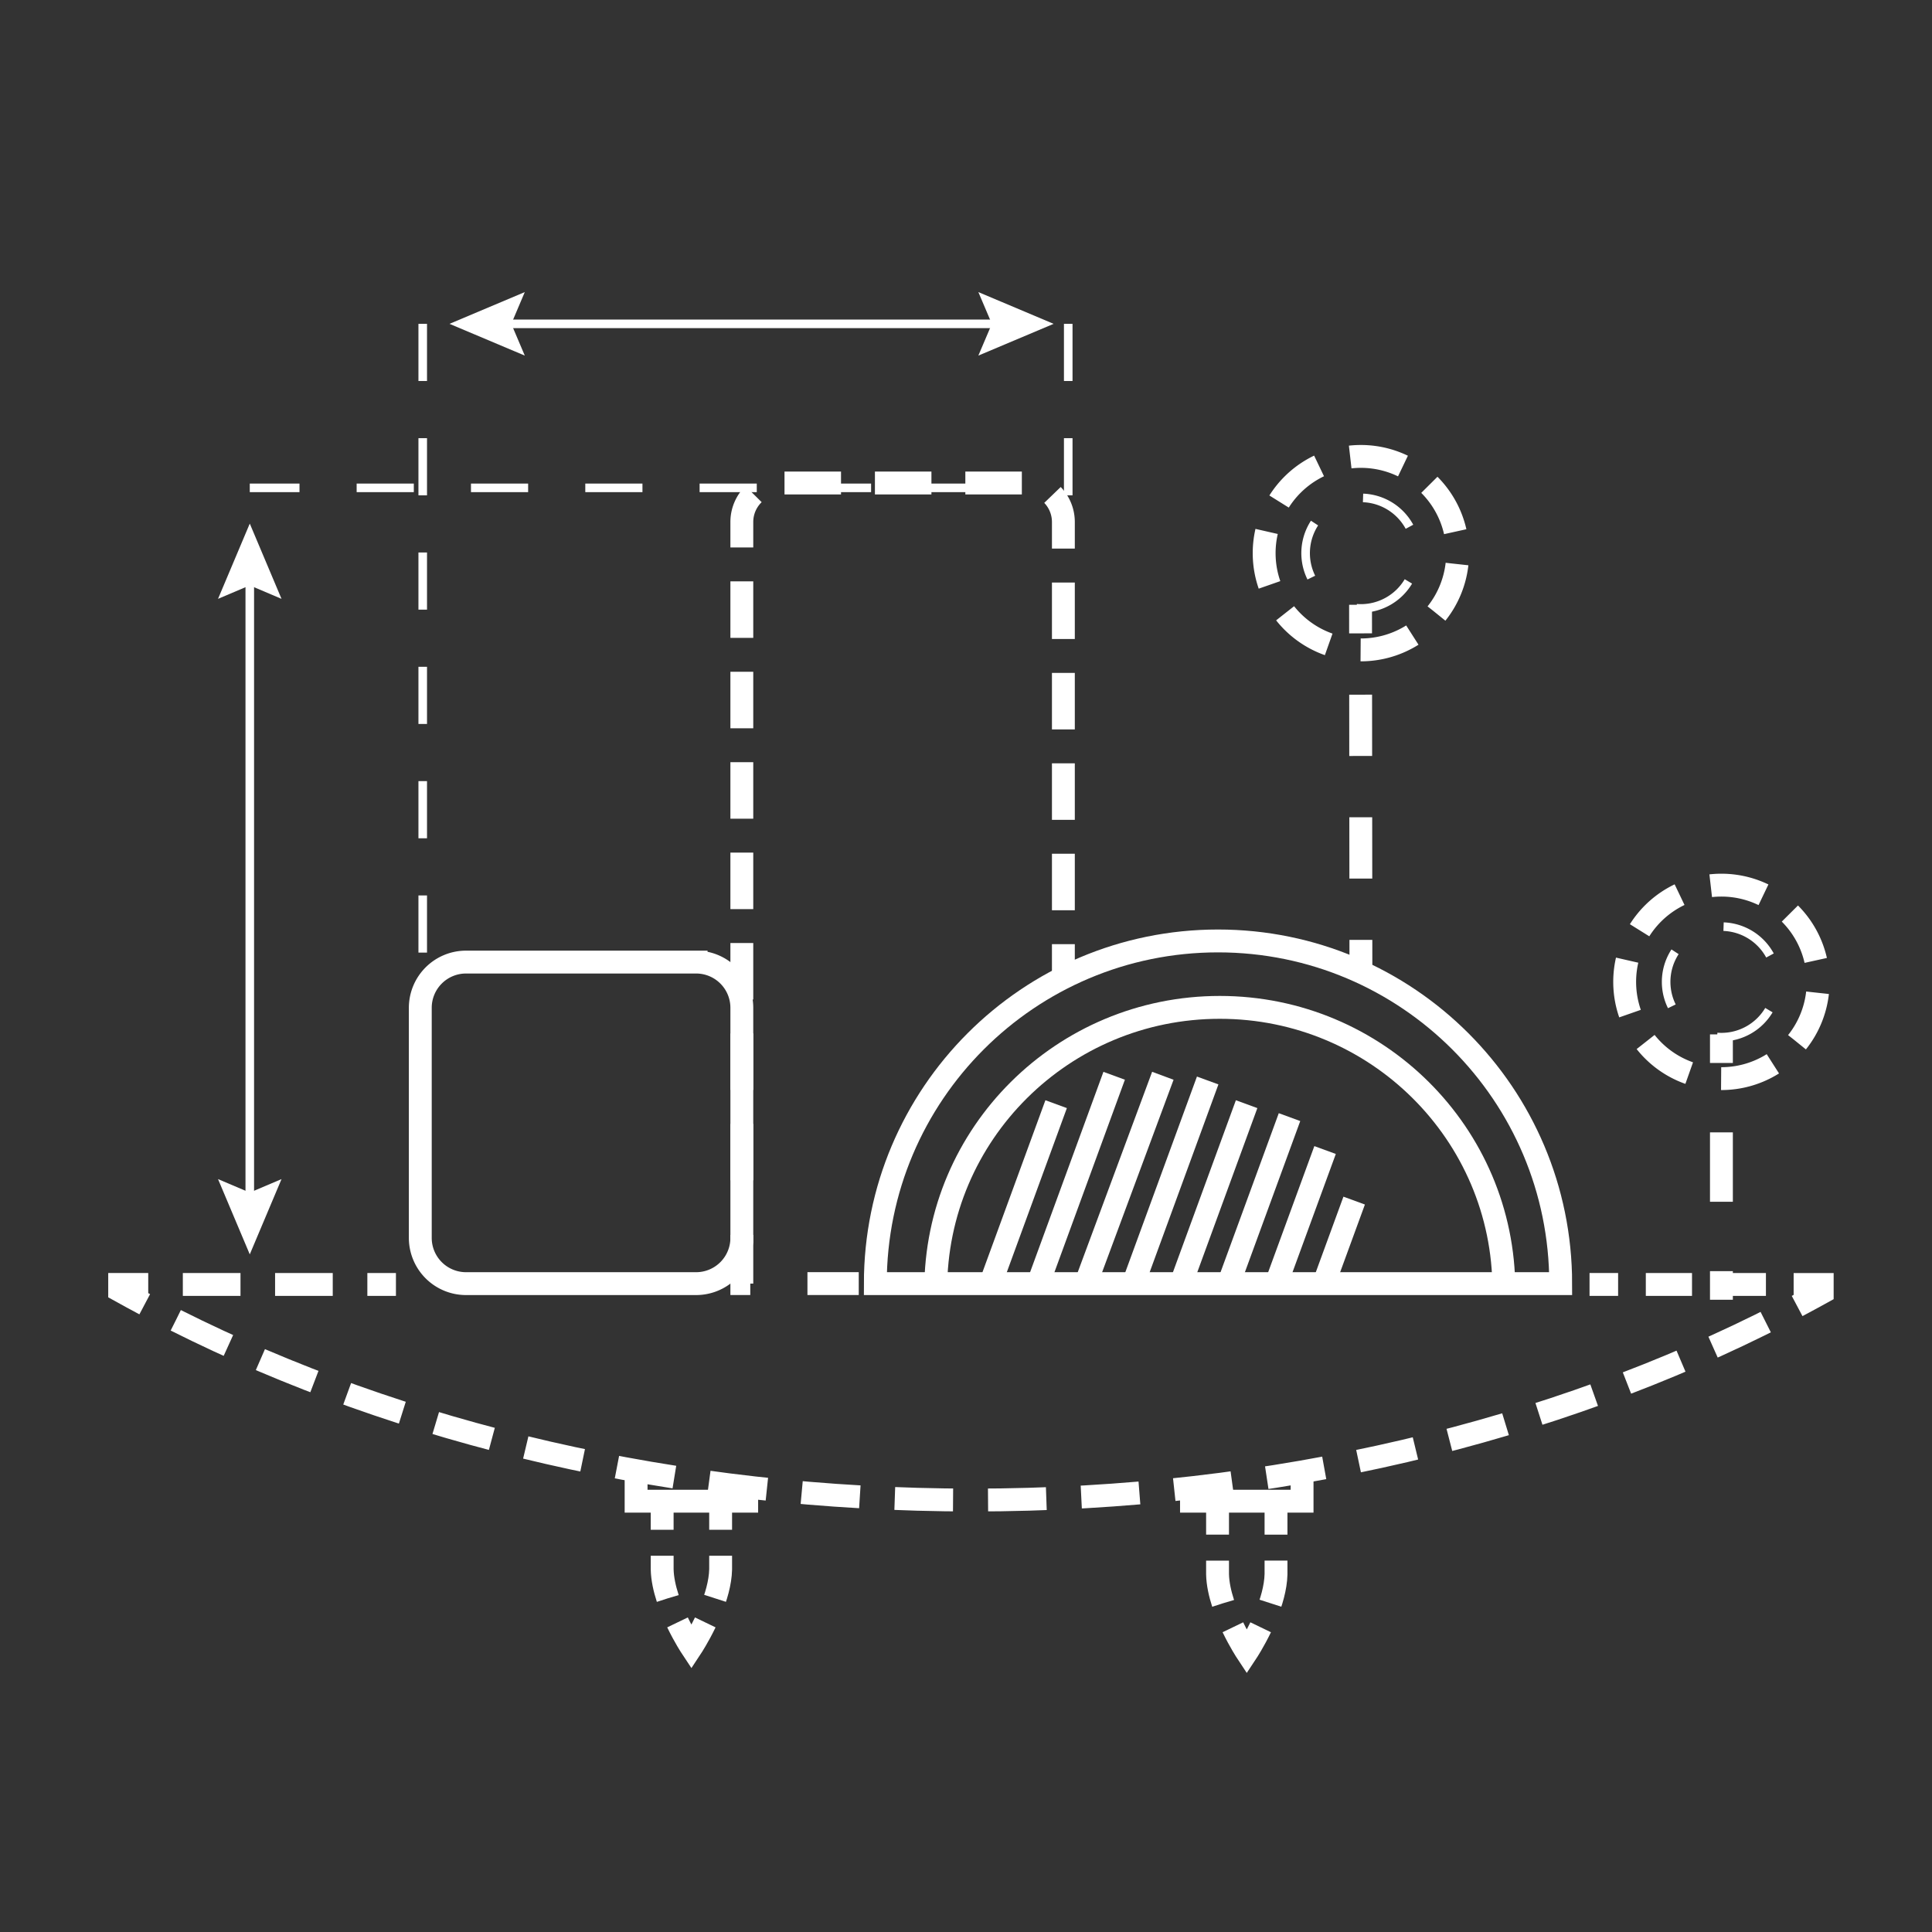 <svg xmlns="http://www.w3.org/2000/svg" width="169" height="169"><rect width="100%" height="100%" fill="#333333" stroke="none"/><g fill="none" fill-rule="evenodd"><path stroke="#FFF" stroke-width="2" d="M86.625 112.324l5.76-15.738m-1.594 15.738l6.67-18.222m-2.506 18.222l6.764-18.222m-2.598 18.222l6.52-17.81m-2.354 17.81l5.76-15.738m-1.596 15.738l5.348-14.605m-1.182 14.605l4.293-11.726m-.127 11.726l2.672-7.303m32.125 8.672v-2.5"/><path stroke="#FFF" stroke-dasharray="6.07 6.07" stroke-width="2" d="M150.58 105.123V96.02"/><path stroke="#FFF" stroke-width="2" d="M150.58 92.982v-2.5"/><path stroke="#FFF" stroke-dasharray="4.745 2.847" stroke-width="2" d="M150.579 94.351a8.462 8.462 0 1 0 0-16.924 8.462 8.462 0 0 0 0 16.924z"/><path stroke="#FFF" stroke-width="2" d="M34.634 112.357h-2.5"/><path stroke="#FFF" stroke-dasharray="5.044 3.026" stroke-width="2" d="M29.107 112.357H14.479"/><path stroke="#FFF" stroke-width="2" d="M12.967 112.357h-2.5v.537c.725.402 1.456.803 2.194 1.193"/><path stroke="#FFF" stroke-dasharray="5.1 3.06" stroke-width="2" d="M15.378 115.494c19.725 9.906 43.76 15.721 69.696 15.721 26.406 0 50.842-6.027 70.766-16.264"/><path stroke="#FFF" stroke-width="2" d="M157.201 114.242a135.1 135.1 0 0 0 2.196-1.189v-.695h-2.5"/><path stroke="#FFF" stroke-dasharray="4.041 2.425" stroke-width="2" d="M154.473 112.357h-11.719"/><path stroke="#FFF" stroke-width="2" d="M141.543 112.357h-2.5m-57.192.459c0-13.641 11.125-24.697 24.85-24.697 13.723 0 24.848 11.057 24.848 24.697"/><path stroke="#FFF" stroke-dasharray="5 5" stroke-width=".75" d="M150.579 90.724a4.835 4.835 0 1 0 0-9.67 4.835 4.835 0 0 0 0 9.67z"/><path stroke="#FFF" stroke-width="2" d="M55.642 128.646v2.67h9.675v-1.336M113.898 128.646v2.67h-9.675v-1.336M63.037 131.316v2.5"/><path stroke="#FFF" stroke-dasharray="3.782 2.269" stroke-width="2" d="M63.037 136.086v1.195c-.027 1.182-.416 2.467-.881 3.602"/><path stroke="#FFF" stroke-width="2" d="M61.693 141.918c-.617 1.279-1.213 2.182-1.213 2.182s-.598-.902-1.215-2.182"/><path stroke="#FFF" stroke-dasharray="3.782 2.269" stroke-width="2" d="M58.409 139.814c-.272-.836-.467-1.709-.486-2.533v-2.33"/><path stroke="#FFF" stroke-width="2" d="M57.922 133.816v-2.5m53.696.426v2.5"/><path stroke="#FFF" stroke-dasharray="3.782 2.269" stroke-width="2" d="M111.618 136.512v1.195c-.028 1.182-.416 2.469-.881 3.602"/><path stroke="#FFF" stroke-width="2" d="M110.275 142.344c-.617 1.279-1.215 2.182-1.215 2.182s-.597-.902-1.214-2.182"/><path stroke="#FFF" stroke-dasharray="3.782 2.269" stroke-width="2" d="M106.989 140.242c-.272-.838-.467-1.711-.485-2.535v-2.33"/><path stroke="#FFF" stroke-width="2" d="M106.504 134.242v-2.5m12.54-47.028l-.002-2.5"/><path stroke="#FFF" stroke-dasharray="5.362 5.362" stroke-width="2" d="M119.037 76.852l-.019-18.769"/><path stroke="#FFF" stroke-width="2" d="M119.015 55.403l-.002-2.5"/><path stroke="#FFF" stroke-dasharray="4.745 2.847" stroke-width="2" d="M119.043 56.849a8.462 8.462 0 1 0 0-16.924 8.462 8.462 0 0 0 0 16.924z"/><path stroke="#FFF" stroke-dasharray="5 5" stroke-width=".75" d="M119.043 53.222a4.835 4.835 0 1 0 0-9.67 4.835 4.835 0 0 0 0 9.67z"/><path stroke="#FFF" stroke-width="2" d="M93.018 85.09v-2.5"/><path stroke="#FFF" stroke-dasharray="4.943 2.966" stroke-width="2" d="M93.018 79.625V45.659a3.41 3.41 0 0 0-3.41-3.41H68.3a3.409 3.409 0 0 0-3.409 3.41v59.087"/><path stroke="#FFF" stroke-width="2" d="M64.891 106.229v2.5m-4-24.572H40.765a4 4 0 0 0-4 4v20.127a4 4 0 0 0 4 4h20.126a4 4 0 0 0 4-4V88.157a4 4 0 0 0-4-4z"/><path stroke="#FFF" stroke-dasharray="5 5" stroke-width=".75" d="M86.198 42.675H21.849m15.129-14.347V85.93m56.465-57.602v15.341"/><path stroke="#FFF" stroke-width=".75" d="M43.798 28.328h43.89"/><path fill="#FFF" fill-rule="nonzero" d="M45.905 31.105l-1.179-2.777 1.179-2.778-6.584 2.778zM85.581 31.105l1.181-2.777-1.181-2.778 6.584 2.778z"/><path stroke="#FFF" stroke-width=".75" d="M21.849 50.278v54.968"/><path fill="#FFF" fill-rule="nonzero" d="M19.072 52.384l2.777-1.179 2.777 1.179-2.777-6.584zM19.072 103.141l2.777 1.179 2.777-1.179-2.777 6.584z"/><path stroke="#FFF" stroke-width="2" d="M76.568 112.283c0-16.555 13.42-29.975 29.977-29.975 16.554 0 29.975 13.42 29.975 29.975H76.568z"/><path stroke="#FFF" stroke-dasharray="5 5" stroke-width="2" d="M64.891 108.02v4.261h10.228"/></g></svg>